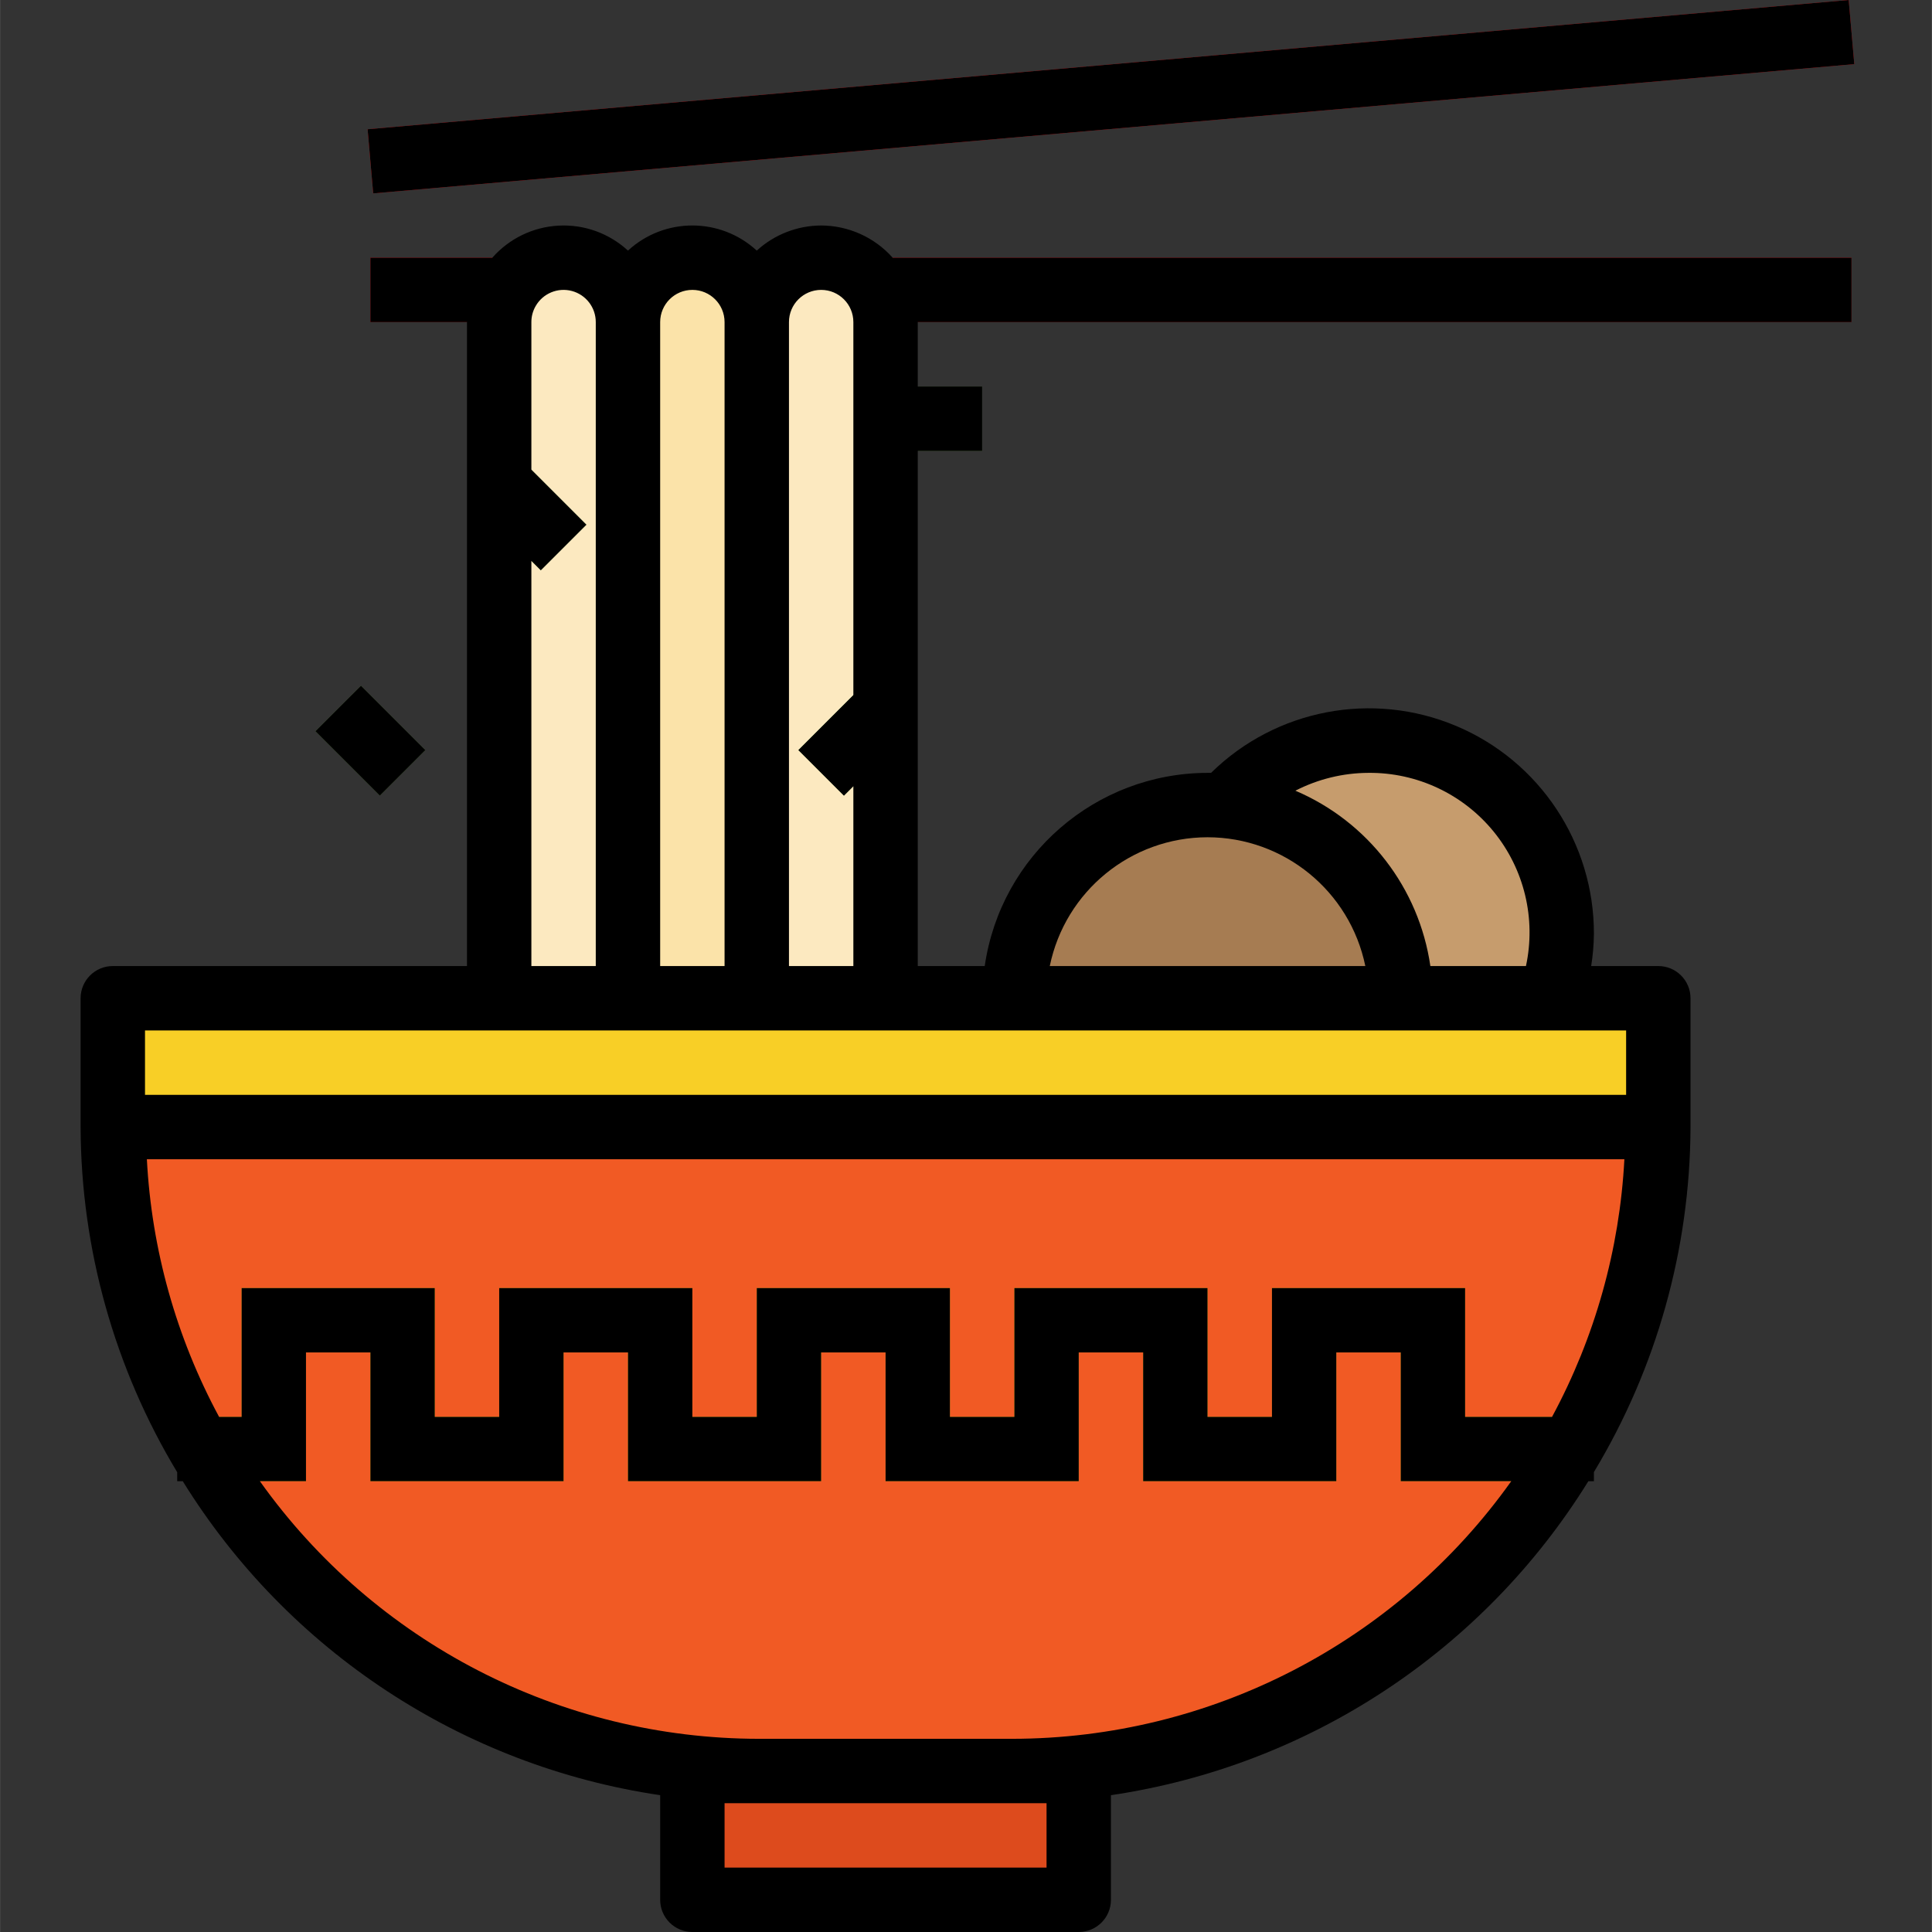 <svg height="480pt" viewBox="-20 0 480 480.027" width="480pt" xmlns="http://www.w3.org/2000/svg"><rect x="-20" y="0" width="480" height="480.027" fill="#333333" stroke="none"/><path d="m368.012 232.027c0 26.508-21.488 48-48 48-26.508 0-48-21.492-48-48 0-26.512 21.492-48 48-48 26.512 0 48 21.488 48 48zm0 0" fill="#c69c6d"/><path d="m328.012 248.027c0 26.508-21.488 48-48 48-26.508 0-48-21.492-48-48 0-26.512 21.492-48 48-48 26.512 0 48 21.488 48 48zm0 0" fill="#a67c52"/><path d="m152.012 432.027h96v40h-96zm0 0" fill="#dd4b1d"/><path d="m8.012 248.027h384v31.504c0 88.641-71.859 160.5-160.504 160.496h-63c-88.637 0-160.496-71.855-160.496-160.496zm0 0" fill="#f15a24"/><path d="m71.32 32.109 367.996-32.109 1.391 15.938-367.996 32.113zm0 0" fill="#ed1c24"/><path d="m72.012 64.027h368v16h-368zm0 0" fill="#ed1c24"/><path d="m120.012 64.027c8.84 0 16 7.164 16 16v168h-32v-168c0-8.836 7.164-16 16-16zm0 0" fill="#fce9c0"/><path d="m152.012 64.027c8.84 0 16 7.164 16 16v168h-32v-168c0-8.836 7.164-16 16-16zm0 0" fill="#fbe3a9"/><path d="m184.012 64.027c8.84 0 16 7.164 16 16v168h-32v-168c0-8.836 7.164-16 16-16zm0 0" fill="#fce9c0"/><path d="m8.012 248.027h384v32h-384zm0 0" fill="#f8cf26"/><path d="m344.012 320.027h-48v32h-16v-32h-48v32h-16v-32h-48v32h-16v-32h-48v32h-16v-32h-48v32h-14.559c2.762 5.504 5.84 10.848 9.215 16h21.344v-32h16v32h48v-32h16v32h48v-32h16v32h48v-32h16v32h48v-32h16v32h37.344c3.379-5.152 6.457-10.496 9.219-16h-30.562zm0 0" fill="#f8cf26"/><g fill="#557c3e"><path d="m58.359 181.684 11.316-11.312 15.996 15.996-11.312 11.316zm0 0"/><path d="m178.359 186.371 15.996-15.996 11.312 11.312-15.996 15.996zm0 0"/><path d="m98.359 125.684 11.312-11.316 16 16-11.316 11.312zm0 0"/><path d="m208.012 96.027h16v16h-16zm0 0"/></g><path d="m71.32 32.109 367.996-32.109 1.391 15.938-367.996 32.113zm0 0"/><path d="m184.012 56.027c-5.922.02-11.625 2.246-16 6.238-9.043-8.32-22.953-8.32-32 0-4.672-4.301-10.879-6.539-17.219-6.207-6.344.332-12.285 3.203-16.484 7.969h-30.297v16h24v160h-88c-4.418 0-8 3.582-8 8v32 .168c.133 30.176 8.426 59.754 24 85.598v2.234h1.387c26.121 42.199 69.52 70.742 118.613 78.008v25.992c0 4.418 3.582 8 8 8h96c4.422 0 8-3.582 8-8v-25.992c49.098-7.266 92.496-35.809 118.617-78.008h1.383v-2.273c15.57-25.832 23.863-55.398 24-85.559 0-.055 0-.113 0-.168v-32c0-4.418-3.578-8-8-8h-16.68c.422-2.648.648-5.32.68-8 .047-22.551-13.461-42.926-34.246-51.664-20.789-8.742-44.797-4.145-60.879 11.664-.297 0-.578 0-.875 0-27.805.051-51.367 20.484-55.359 48h-16.641v-128h16v-16h-16v-16h232v-16h-238.238c-4.516-5.07-10.973-7.98-17.762-8zm-32 16c4.422 0 8 3.582 8 8v160h-16v-160c0-4.418 3.582-8 8-8zm-40 67.312 2.344 2.344 11.312-11.312-13.656-13.656v-36.688c-.004-1.406.363-2.785 1.074-4 1.809-3.137 5.5-4.664 8.996-3.727 3.5.938 5.93 4.105 5.93 7.727v160h-16zm184 180.688v32h-16v-32h-48v32h-16v-32h-48v32h-16v-32h-48v32h-16v-32h-48v32h-5.598c-10.641-19.742-16.77-41.602-17.938-64h367.105c-1.18 22.398-7.316 44.258-17.969 64h-21.602v-32zm-56 128v16h-80v-16zm-8.504-16h-63c-49.23-.047-95.406-23.887-123.949-64h11.453v-32h16v32h48v-32h16v32h48v-32h16v32h48v-32h16v32h48v-32h16v32h27.457c-28.547 40.113-74.723 63.953-123.961 64zm88.504-240c12.043-.109 23.484 5.266 31.094 14.602 7.605 9.336 10.559 21.625 8.02 33.398h-23.75c-2.816-19.379-15.527-35.891-33.539-43.57 5.625-2.891 11.855-4.41 18.176-4.43zm-40 16c19.004.023 35.375 13.387 39.203 32h-78.402c3.828-18.613 20.199-31.977 39.199-32zm104 48v16h-368v-16zm-208-16v-160c0-4.418 3.582-8 8-8 4.422 0 8 3.582 8 8v92.688l-13.656 13.656 11.312 11.312 2.344-2.344v44.688zm0 0"/><path d="m58.359 181.684 11.316-11.312 15.996 15.996-11.312 11.316zm0 0"/></svg>